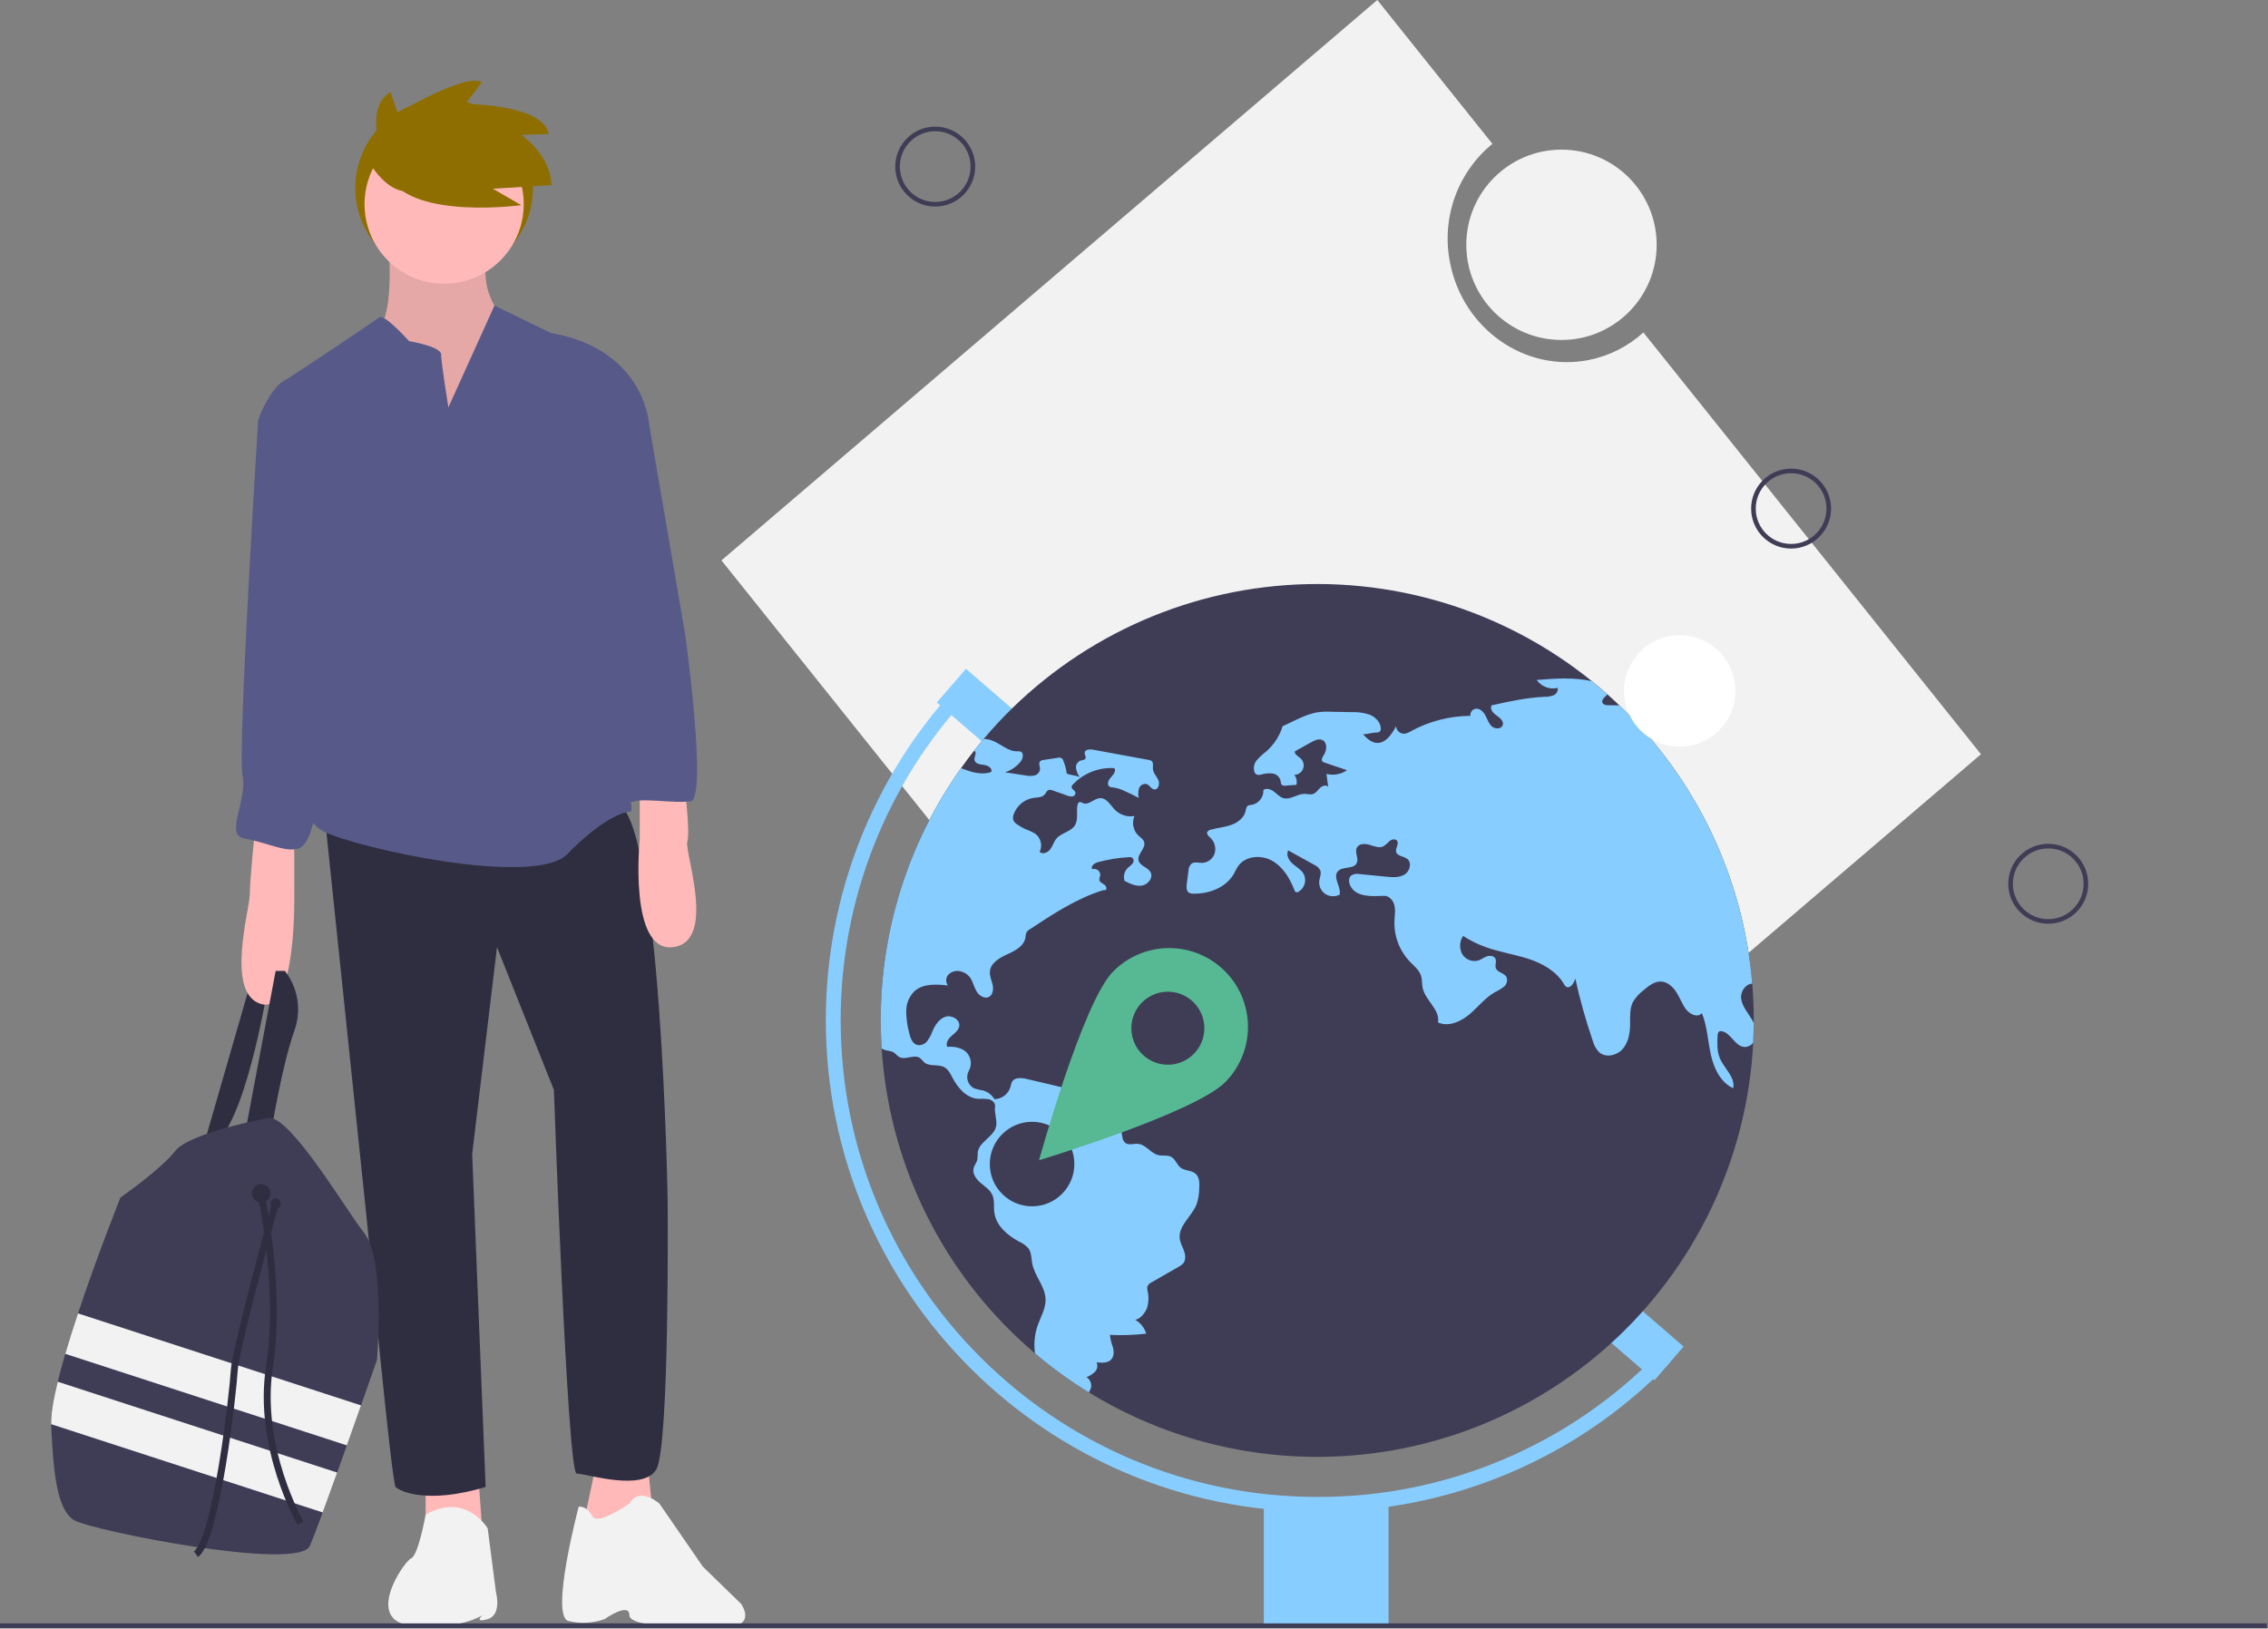 <svg width="983" height="706" viewBox="0 0 983 706" fill="none" xmlns="http://www.w3.org/2000/svg">
<rect x="0" y="0" width="983" height="706" fill="#808080" stroke="none"/>
<g clip-path="url(#clip0)">
<path d="M192.5 120C213.763 120 231 102.763 231 81.5C231 60.237 213.763 43 192.5 43C171.237 43 154 60.237 154 81.5C154 102.763 171.237 120 192.5 120Z" fill="#8F6E00"/>
<path d="M88.089 497.133L109.16 424.058L116.333 426.299C116.333 426.299 107.815 480.994 94.366 494.891L88.089 497.133Z" fill="#2F2E41"/>
<path d="M168.338 104.857C168.338 104.857 171.027 133.549 164.751 141.619C158.475 149.689 168.786 165.38 168.786 165.38L187.615 187.795L215.411 175.243L219.445 151.93L216.756 135.791C216.756 135.791 207.341 126.376 211.376 109.34C215.411 92.304 168.338 104.857 168.338 104.857Z" fill="#FFB9B9"/>
<path opacity="0.1" d="M168.338 104.857C168.338 104.857 171.027 133.549 164.751 141.619C158.475 149.689 168.786 165.38 168.786 165.38L187.615 187.795L215.411 175.243L219.445 151.93L216.756 135.791C216.756 135.791 207.341 126.376 211.376 109.34C215.411 92.304 168.338 104.857 168.338 104.857Z" fill="black"/>
<path d="M184.477 641.491V659.871L209.134 664.803L206.892 634.318L184.477 641.491Z" fill="#FFB9B9"/>
<path d="M258.449 634.318L253.069 659.871L263.829 667.492L282.658 653.595L280.417 631.627L258.449 634.318Z" fill="#FFB9B9"/>
<path d="M211.376 662.561C211.376 662.561 201.961 646.648 184.477 656.622C184.477 656.622 181.339 674.217 178.201 675.562C175.062 676.907 157.578 702.461 178.201 704.703C198.823 706.945 209.134 700.22 209.134 700.22C209.134 700.22 205.099 703.691 211.376 701.898C217.652 700.105 214.962 690.242 214.962 690.242L211.376 662.561Z" fill="#F2F2F2"/>
<path d="M272.795 651.802C272.795 651.802 258.897 661.665 256.656 657.181C254.414 652.698 250.827 653.147 250.827 653.147C250.827 653.147 238.275 700.467 246.344 702.709C251.54 703.988 256.999 703.706 262.035 701.898C262.035 701.898 272.795 694.363 272.795 700.191C272.795 706.019 302.832 705.6 315.385 705.151C327.938 704.703 321.213 695.288 321.213 695.288L304.625 679.149L285.796 651.802C285.796 651.802 277.278 644.18 272.795 651.802Z" fill="#F2F2F2"/>
<path d="M140.542 351.879L159.371 532.55C159.371 532.55 169.682 642.835 171.476 644.629C173.269 646.422 184.925 652.25 210.479 644.629L204.651 500.271L215.411 410.608L240.068 472.476C240.068 472.476 245.896 638.801 249.931 638.801C253.966 638.801 278.623 646.87 284.451 637.007C290.279 627.144 289.383 520.894 289.383 520.894C289.383 520.894 286.693 353.224 266.967 347.844C247.241 342.464 140.542 351.879 140.542 351.879Z" fill="#2F2E41"/>
<path d="M192.5 123C211.554 123 227 107.554 227 88.5C227 69.446 211.554 54 192.5 54C173.446 54 158 69.446 158 88.5C158 107.554 173.446 123 192.5 123Z" fill="#FFB9B9"/>
<path d="M194.34 176.588C194.34 176.588 191.202 157.31 191.202 153.724C191.202 150.137 177.304 147.895 177.304 147.895C177.304 147.895 166.544 135.791 164.303 137.584C162.061 139.377 127.989 162.242 122.609 165.38C117.23 168.518 111.401 181.967 111.85 182.864C112.298 183.761 140.094 242.042 140.094 242.042C140.094 242.042 152.198 277.907 143.68 296.736C135.162 315.565 124.403 352.775 140.094 360.397C155.785 368.018 231.998 384.606 245.896 370.26C259.794 355.914 269.657 351.879 273.243 351.879C276.83 351.879 258.449 289.563 262.484 283.735C266.518 277.907 260.69 241.593 260.69 241.593L281.313 183.761C281.313 183.761 279.52 151.482 238.723 144.309L214.317 132.475L194.34 176.588Z" fill="#575A89"/>
<path d="M110.505 359.949C110.505 359.949 108.263 381.468 108.263 387.744C108.263 394.02 97.504 430.782 113.195 435.265C128.886 439.749 127.541 386.399 127.541 386.399V359.052L110.505 359.949Z" fill="#FFB9B9"/>
<path d="M296.556 339.774C296.556 339.774 299.246 360.397 297.901 364.88C296.556 369.363 310.902 408.367 291.624 410.608C272.347 412.85 277.278 363.983 277.278 363.983V339.774L296.556 339.774Z" fill="#FFB9B9"/>
<path d="M106.47 489.96L119.471 420.919H123.506C126.327 424.556 128.177 428.851 128.883 433.399C129.589 437.948 129.127 442.601 127.541 446.922C122.161 462.164 117.678 489.96 117.678 489.96H106.47Z" fill="#2F2E41"/>
<path d="M118.575 177.484L111.85 182.864C111.85 182.864 102.884 325.428 105.125 336.188C107.367 346.947 97.056 362.19 106.022 363.535C114.988 364.88 125.748 370.708 130.679 367.122C135.611 363.535 136.507 350.534 138.301 347.396C140.094 344.258 143.232 307.047 143.232 307.047C143.232 307.047 152.647 269.837 146.818 242.042C140.99 214.246 135.611 186.002 135.611 186.002L118.575 177.484Z" fill="#575A89"/>
<path d="M260.69 166.276L281.313 183.761L297.004 275.217C297.004 275.217 306.867 346.499 299.246 347.396C291.624 348.292 279.968 346.051 275.037 347.396C270.105 348.741 266.07 345.154 266.07 345.154C266.07 345.154 260.69 316.462 260.69 316.014C260.69 315.565 257.104 282.838 257.104 282.838L252.621 246.076L259.346 205.728L260.69 166.276Z" fill="#575A89"/>
<path d="M163.406 589.486C163.406 589.486 160.492 597.856 156.475 609.252C154.61 614.551 152.508 620.509 150.342 626.584C148.948 630.511 147.531 634.488 146.137 638.37C143.913 644.579 141.752 650.542 139.865 655.662C137.372 662.418 135.35 667.712 134.266 670.183C129.334 681.39 39.223 663.458 32.05 658.975C24.877 654.492 23.083 639.249 22.187 617.73C22.182 617.618 22.178 617.506 22.178 617.394C22.061 613.049 23.169 606.58 25.02 598.99C25.944 595.197 27.055 591.127 28.293 586.899C29.952 581.228 31.835 575.283 33.803 569.366C42.258 543.946 52.224 519.1 52.224 519.1C52.224 519.1 69.708 506.996 75.985 498.926C82.261 490.857 116.781 484.58 116.781 484.58C126.644 485.028 149.06 523.135 158.026 534.791C166.993 546.448 163.406 589.486 163.406 589.486Z" fill="#3F3D56"/>
<path d="M113.195 521.342C115.423 521.342 117.23 519.536 117.23 517.307C117.23 515.079 115.423 513.272 113.195 513.272C110.966 513.272 109.16 515.079 109.16 517.307C109.16 519.536 110.966 521.342 113.195 521.342Z" fill="#2F2E41"/>
<path d="M119.471 524.032C120.709 524.032 121.713 523.028 121.713 521.79C121.713 520.552 120.709 519.549 119.471 519.549C118.233 519.549 117.23 520.552 117.23 521.79C117.23 523.028 118.233 524.032 119.471 524.032Z" fill="#2F2E41"/>
<path d="M156.475 609.252C154.61 614.551 152.508 620.509 150.342 626.584L28.293 586.899C29.952 581.228 31.835 575.283 33.803 569.366L156.475 609.252Z" fill="#F2F2F2"/>
<path d="M146.137 638.37C143.913 644.579 141.752 650.542 139.865 655.662L22.178 617.394C22.061 613.049 23.169 606.58 25.02 598.99L146.137 638.37Z" fill="#F2F2F2"/>
<path d="M113.195 518.204C113.195 518.204 122.161 557.656 116.781 592.624C111.402 627.593 130.231 660.32 130.231 660.32" stroke="#2F2E41" stroke-width="3" stroke-miterlimit="10"/>
<path d="M119.471 521.342C119.471 521.342 101.987 585.003 101.539 593.969C101.09 602.935 93.917 667.044 84.951 673.769" stroke="#2F2E41" stroke-width="3" stroke-miterlimit="10"/>
<path d="M165.664 67.2C165.664 67.2 157.736 46.65 169.232 39.931L172.403 49.021C172.403 49.021 201.341 31.632 208.873 35.584L201.738 45.069C201.738 45.069 235.432 45.069 237.811 58.111L225.918 58.506C225.918 58.506 238.604 66.805 239 80.242L213.63 81.822L225.919 88.936C225.919 88.936 179.935 95.259 168.836 77.08L165.664 67.2Z" fill="#8F6E00"/>
<path d="M159 68.624C159 68.624 168.228 86.819 180.532 82.27C192.835 77.721 180.532 61.043 180.532 61.043L172.329 57L159 68.624Z" fill="#8F6E00"/>
<path d="M858.599 326.969L712.272 144.115C705.628 150.191 697.441 154.324 688.607 156.064C661.06 161.489 634.157 142.677 628.518 114.046C626.574 104.578 627.254 94.758 630.482 85.647C633.711 76.536 639.367 68.48 646.839 62.348L596.946 4.57764e-05L312.697 242.934L574.351 569.903L858.599 326.969Z" fill="#F2F2F2"/>
<path d="M676.782 147.376C699.565 147.376 718.034 128.907 718.034 106.124C718.034 83.341 699.565 64.872 676.782 64.872C653.999 64.872 635.53 83.341 635.53 106.124C635.53 128.907 653.999 147.376 676.782 147.376Z" fill="#F2F2F2"/>
<path d="M418.661 289.937L406.039 304.544L448.563 341.288L461.185 326.681L418.661 289.937Z" fill="#88CDFF"/>
<path d="M692.02 551.168L679.398 565.776L717.091 598.346L729.713 583.738L692.02 551.168Z" fill="#88CDFF"/>
<path d="M760.126 442.367V443.5C760.1 446.344 760.019 449.175 759.881 451.994C757.428 500.231 736.619 545.702 701.718 579.09C666.818 612.478 620.47 631.254 572.172 631.57C523.874 631.886 477.285 613.718 441.951 580.789C406.617 547.861 385.214 502.665 382.13 454.465C381.873 450.462 381.744 446.43 381.744 442.367C381.676 403.183 393.837 364.953 416.532 333.01C418.347 330.436 420.234 327.909 422.195 325.429C423.546 323.705 424.936 322.019 426.339 320.345C458.276 282.51 503.77 258.7 553.061 254.022C602.352 249.345 651.513 264.173 689.996 295.326C692.275 297.166 694.514 299.071 696.702 301.014C698.452 302.572 700.173 304.163 701.863 305.789C735.152 337.632 755.642 380.553 759.47 426.46C759.907 431.711 760.126 437.013 760.126 442.367Z" fill="#3F3D56"/>
<path d="M570.935 655.368C453.486 655.368 357.934 559.816 357.934 442.367C357.865 388.631 378.174 336.868 414.768 297.517L419.484 301.895C383.997 340.056 364.301 390.255 364.369 442.367C364.369 556.268 457.034 648.933 570.935 648.933C598.61 649.026 626.017 643.513 651.504 632.727C676.99 621.94 700.028 606.102 719.227 586.17L723.847 590.649C704.05 611.203 680.294 627.534 654.014 638.657C627.733 649.78 599.472 655.464 570.935 655.368Z" fill="#88CDFF"/>
<path d="M601.823 650.863H547.769V704.918H601.823V650.863Z" fill="#88CDFF"/>
<path d="M422.195 325.429C422.287 325.468 422.374 325.52 422.452 325.584C423.469 326.42 422.195 328.029 422.349 329.354C422.529 331.053 424.795 331.427 426.506 331.594C428.218 331.774 430.38 333.151 429.569 334.67C425.271 336.15 420.921 334.696 416.532 333.01C393.837 364.953 381.676 403.182 381.744 442.367C381.744 446.434 381.873 450.467 382.13 454.465C382.49 454.728 382.884 454.94 383.301 455.096C384.588 455.585 386.081 455.495 387.265 456.19C388.205 456.743 388.835 457.721 389.775 458.236C392.465 459.703 396.197 456.885 398.707 458.635C399.356 459.226 399.97 459.853 400.547 460.514C402.864 462.522 406.673 461.17 409.35 462.676C411.075 463.641 411.963 465.572 412.89 467.322C415.194 471.698 418.926 475.997 423.855 476.344C425.41 476.273 426.968 476.325 428.514 476.499C430.033 476.846 431.526 478.172 431.281 479.703C430.856 482.342 432.156 485.225 431.809 487.863C431.178 492.689 424.344 494.8 423.765 499.626C423.763 500.688 423.703 501.75 423.585 502.805C423.276 504.067 422.324 505.096 421.989 506.357C421.345 508.738 423.057 511.119 424.923 512.715C426.802 514.324 429.042 515.714 430.071 517.953C431.152 520.334 430.625 523.101 430.972 525.688C431.744 531.338 436.622 535.521 441.642 538.224C443.25 538.896 444.678 539.936 445.812 541.261C447.099 543.127 446.97 545.586 447.407 547.812C448.463 553.256 453.045 557.748 453.173 563.295C453.263 567.246 451.075 570.824 449.763 574.543C448.412 578.443 448.011 582.608 448.591 586.693C455.93 592.917 463.73 598.574 471.925 603.617C472.371 602.958 472.697 602.227 472.89 601.455C473.046 600.602 472.939 599.721 472.582 598.931C472.226 598.14 471.638 597.476 470.895 597.027C472.279 596.505 473.537 595.698 474.589 594.659C475.106 594.128 475.447 593.45 475.567 592.718C475.687 591.986 475.579 591.235 475.258 590.567C477.523 590.85 480.213 590.991 481.706 589.254C482.903 587.864 482.826 585.779 482.35 584.016C481.696 582.302 481.264 580.511 481.063 578.688C486.311 578.943 491.571 578.767 496.79 578.16C496.035 575.614 494.317 573.463 492.002 572.162C494.371 571.763 496.52 568.932 497.266 566.654C497.912 564.33 497.947 561.879 497.369 559.537C497.19 558.935 497.164 558.298 497.292 557.684C497.673 556.867 498.342 556.221 499.171 555.869C503.084 553.617 506.996 551.369 510.909 549.125C511.607 548.773 512.242 548.307 512.788 547.748C514.01 546.293 513.83 544.118 513.2 542.329C512.569 540.541 511.565 538.854 511.321 536.975C510.6 531.351 516.623 527.31 518.656 522.007C519.348 519.891 519.721 517.683 519.763 515.457C519.931 513.063 519.943 510.296 518.116 508.764C516.353 507.284 513.611 507.619 511.771 506.242C510.085 504.98 509.506 502.548 507.665 501.531C505.992 500.604 503.907 501.197 502.041 500.759C498.772 500 496.713 496.229 493.367 495.881C491.488 495.675 489.351 496.602 487.807 495.508C486.442 494.53 486.391 492.586 486.134 490.939C485.677 488.373 484.445 486.008 482.604 484.163C480.764 482.318 478.402 481.081 475.837 480.617C473.894 480.308 471.783 480.424 470.123 479.356C468.45 478.275 467.691 476.254 466.365 474.748C464.254 472.342 460.908 471.479 457.781 470.746C453.534 469.755 449.291 468.759 445.052 467.76C442.8 467.219 439.891 466.936 438.669 468.918C438.307 469.672 438.055 470.474 437.922 471.299C437.462 472.784 436.546 474.087 435.302 475.02C434.059 475.954 432.553 476.471 430.998 476.499C429.934 474.681 428.21 473.345 426.185 472.766C424.861 472.544 423.554 472.235 422.272 471.84C421.602 471.512 421.007 471.05 420.521 470.484C420.036 469.918 419.672 469.259 419.45 468.547C419.228 467.835 419.154 467.085 419.232 466.343C419.31 465.602 419.539 464.884 419.904 464.233C420.634 462.927 420.914 461.418 420.703 459.937C420.491 458.455 419.799 457.085 418.733 456.035C416.571 454.092 413.443 453.616 410.535 453.809C409.775 452.148 411.049 450.282 412.414 449.072C413.791 447.876 415.451 446.692 415.747 444.89C416.223 442.058 412.607 439.909 409.865 440.745C407.124 441.595 405.374 444.259 404.215 446.885C403.653 448.434 402.887 449.901 401.937 451.248C401.45 451.914 400.789 452.432 400.026 452.746C399.262 453.059 398.427 453.155 397.613 453.024C395.348 452.444 394.485 449.755 393.984 447.489C393.179 444.462 392.773 441.343 392.774 438.21C392.793 435.047 394.05 432.016 396.274 429.767C400.02 426.318 405.785 426.653 410.843 427.206C410.302 426.484 410.042 425.588 410.113 424.688C410.184 423.788 410.581 422.944 411.23 422.315C411.906 421.714 412.72 421.288 413.599 421.072C414.478 420.857 415.397 420.86 416.275 421.08C417.8 421.396 419.173 422.216 420.174 423.409C421.616 425.16 422.028 427.541 423.109 429.523C424.203 431.518 426.648 433.216 428.643 432.148C430.38 431.222 430.651 428.828 430.226 426.91C429.788 425.005 428.874 423.139 429.029 421.183C429.325 417.463 433.199 415.211 436.609 413.68C440.02 412.148 443.92 410.076 444.46 406.369C444.485 405.648 444.624 404.936 444.872 404.259C445.25 403.654 445.777 403.157 446.404 402.817C456.352 396.24 466.481 389.574 477.858 385.983C478.45 385.79 478.515 385.996 479.12 385.854C479.969 385.365 479.403 384.014 478.592 383.473C477.781 382.933 476.7 382.508 476.494 381.556C476.352 380.861 476.764 380.166 476.867 379.458C476.894 379.03 476.816 378.603 476.639 378.213C476.462 377.822 476.192 377.481 475.853 377.22C475.514 376.958 475.116 376.783 474.694 376.711C474.271 376.639 473.838 376.672 473.431 376.807C472.517 375.597 474.319 374.194 475.786 373.782C480.179 372.579 484.688 371.845 489.235 371.594C489.76 371.508 490.299 371.598 490.767 371.852C491.101 372.174 491.3 372.613 491.321 373.077C491.343 373.541 491.186 373.996 490.883 374.348C490.264 375.036 489.578 375.661 488.837 376.215C488.098 376.932 487.571 377.838 487.312 378.834C487.053 379.831 487.073 380.879 487.369 381.865C489.75 383.074 492.324 384.323 494.963 383.898C497.588 383.473 499.918 380.513 498.682 378.158C497.537 375.957 494.075 375.455 493.483 373.049C492.788 370.23 496.777 367.72 495.876 364.966C495.49 363.756 494.281 363.036 493.354 362.173C492.263 361.1 491.522 359.722 491.226 358.221C490.929 356.719 491.093 355.164 491.694 353.756C490.187 354.019 488.639 353.919 487.179 353.462C485.72 353.005 484.39 352.206 483.302 351.131C481.295 349.11 479.699 345.905 476.841 346.008C474.229 346.086 471.977 349.136 469.531 348.209C468.926 347.978 468.296 347.514 467.717 347.785C467.526 347.907 467.365 348.072 467.247 348.266C467.129 348.46 467.056 348.678 467.034 348.904C466.417 351.877 467.485 355.262 465.863 357.836C464.1 360.629 460.02 361.015 457.884 363.538C456.725 364.902 456.275 366.742 455.207 368.184C454.139 369.625 451.886 370.552 450.599 369.291C451.23 367.998 451.402 366.531 451.089 365.128C450.775 363.725 449.995 362.47 448.875 361.568C447.689 360.79 446.409 360.168 445.065 359.715C443.564 359.082 442.136 358.288 440.805 357.347C440.142 356.943 439.603 356.364 439.248 355.674C438.967 354.806 439.003 353.866 439.351 353.023C440.002 351.164 441.148 349.518 442.665 348.262C444.182 347.005 446.013 346.186 447.961 345.893C449.66 345.661 451.642 345.738 452.774 344.438C453.366 343.756 453.675 342.714 454.55 342.443C455.102 342.328 455.676 342.396 456.185 342.636C458.308 343.383 460.419 344.129 462.543 344.876C463.251 345.201 464.033 345.33 464.808 345.249C465.192 345.2 465.543 345.006 465.789 344.707C466.035 344.408 466.158 344.027 466.134 343.64C465.928 342.585 464.306 342.083 464.46 341.015C464.535 340.666 464.72 340.35 464.988 340.114C467.283 337.672 470.09 335.768 473.207 334.538C476.324 333.308 479.675 332.781 483.019 332.997C483.817 334.322 482.556 335.88 481.488 336.999C480.432 338.132 479.583 340.14 480.87 341.002C481.389 341.274 481.97 341.407 482.556 341.388C484.121 341.598 485.642 342.059 487.06 342.752C489.261 343.705 491.423 344.76 493.534 345.893C493.223 344.513 493.277 343.076 493.688 341.723C493.921 341.059 494.393 340.505 495.011 340.169C495.63 339.834 496.351 339.741 497.035 339.908C498.296 340.397 498.939 342.07 500.291 342.225C502.08 342.431 502.788 339.779 502.041 338.132C501.295 336.485 499.802 335.12 499.686 333.306C499.596 332.096 500.059 330.59 499.094 329.856C498.751 329.629 498.358 329.488 497.949 329.445C489.866 327.965 481.779 326.48 473.688 324.992C472.247 324.721 470.175 324.927 470.11 326.382C470.072 327.205 470.805 328.016 470.484 328.762C470.136 329.56 469.004 329.496 468.18 329.779C467.561 330.06 467.05 330.535 466.725 331.131C466.4 331.728 466.278 332.415 466.378 333.087C466.598 334.425 467.117 335.697 467.897 336.806C466.314 336.15 463.933 336.034 462.35 335.365C462.119 333.532 461.652 331.736 460.96 330.024C460.92 329.751 460.821 329.491 460.67 329.26C460.519 329.03 460.319 328.836 460.085 328.691C459.851 328.546 459.587 328.455 459.314 328.422C459.04 328.39 458.763 328.419 458.502 328.505C456.417 328.827 454.332 329.136 452.247 329.457C451.723 329.482 451.222 329.677 450.818 330.011C450.007 330.873 450.805 332.25 450.779 333.434C450.704 334.096 450.424 334.719 449.979 335.214C449.534 335.71 448.946 336.055 448.295 336.201C446.986 336.467 445.634 336.45 444.332 336.15C441.41 335.699 438.501 335.249 435.58 334.799C438.159 333.977 440.452 332.442 442.195 330.371C443.353 329.007 443.971 326.459 442.298 325.815C441.804 325.68 441.288 325.64 440.779 325.699C436.815 325.725 433.688 322.418 429.981 321.015C428.816 320.58 427.583 320.353 426.339 320.345L422.195 325.429Z" fill="#88CDFF"/>
<path d="M759.881 451.994C759.427 452.603 758.831 453.092 758.144 453.417C757.458 453.743 756.702 453.895 755.943 453.86C751.915 453.513 750.216 447.708 746.226 447.052C745.873 446.961 745.5 446.998 745.171 447.155C744.579 447.477 744.476 448.275 744.437 448.944C744.27 452.264 744.128 455.713 745.428 458.777C747.32 463.255 752.223 467.013 751.194 471.762C745.66 469.201 742.777 462.985 741.477 457.026C740.164 451.067 739.958 444.812 737.616 439.175C735.827 441.453 732.095 439.574 730.473 437.18C728.929 434.915 727.976 432.29 726.483 429.986C724.99 427.695 722.699 425.636 719.971 425.507C717.101 425.379 714.604 427.348 712.416 429.214C710.513 430.62 708.915 432.397 707.719 434.439C706.187 437.528 706.586 441.157 706.509 444.594C706.432 448.3 705.646 452.226 703.111 454.954C700.576 457.67 695.904 458.622 693.111 456.164C691.761 454.756 690.798 453.022 690.318 451.132C687.282 442.283 684.755 433.268 682.75 424.13C682.287 426.215 680.447 428.905 678.696 427.682C678.305 427.349 677.989 426.937 677.77 426.472C674.501 420.951 668.465 417.631 662.351 415.636C656.251 413.654 649.829 412.727 643.793 410.539C640.408 409.31 637.174 407.699 634.153 405.739C633.386 406.869 632.938 408.185 632.856 409.549C632.774 410.912 633.062 412.273 633.69 413.486C634.368 414.674 635.42 415.604 636.681 416.132C637.942 416.661 639.343 416.758 640.665 416.408C642.004 415.97 643.136 415.044 644.462 414.58C645.787 414.13 647.576 414.349 648.156 415.636C648.722 416.858 647.872 418.339 648.297 419.626C648.928 421.569 651.875 421.723 652.905 423.499C653.207 424.203 653.277 424.984 653.103 425.73C652.929 426.476 652.522 427.146 651.939 427.644C650.755 428.609 649.448 429.414 648.053 430.037C643.728 432.444 640.652 436.55 636.868 439.742C633.085 442.946 627.743 445.276 623.239 443.229C624.307 437.785 617.834 433.796 616.637 428.377C616.238 426.588 616.444 424.696 615.89 422.959C615.079 420.436 612.84 418.712 611.012 416.807C608.792 414.469 607.062 411.71 605.924 408.693C604.785 405.676 604.262 402.461 604.384 399.239C604.487 397 604.899 394.722 604.384 392.534C603.882 390.359 602.068 388.248 599.828 388.338C594.719 388.57 588.271 388.956 585.594 384.593C584.629 383.036 584.217 380.758 585.607 379.561C586.15 379.216 586.756 378.983 587.39 378.875C588.024 378.767 588.674 378.786 589.3 378.93C593.149 379.303 596.984 379.689 600.832 380.063C603.522 380.32 606.431 380.539 608.747 379.136C611.064 377.733 612.068 373.988 609.918 372.328C608.361 371.118 605.555 371.182 605.092 369.265C604.719 367.656 606.495 365.841 605.53 364.49C604.848 363.537 603.303 363.795 602.364 364.516C601.544 365.367 600.652 366.146 599.7 366.845C597.859 367.797 595.671 366.884 593.689 366.266C591.707 365.648 589.056 365.597 588.103 367.437C587.022 369.483 589.043 372.186 587.988 374.245C586.572 376.961 581.81 375.417 579.828 377.759C577.563 380.436 581.372 384.451 580.613 387.875C579.635 388.36 578.549 388.583 577.459 388.522C576.37 388.461 575.314 388.118 574.397 387.527C573.496 386.915 572.779 386.069 572.321 385.081C571.863 384.093 571.682 382.999 571.797 381.916C571.977 380.372 572.788 378.789 572.247 377.334C571.665 376.211 570.702 375.331 569.532 374.85C565.8 372.778 562.067 370.715 558.335 368.66C557.292 370.59 558.605 372.971 560.253 374.426C561.887 375.867 563.946 376.961 565.027 378.866C565.712 380.186 565.867 381.717 565.46 383.148C565.053 384.578 564.116 385.799 562.839 386.562C562.678 386.673 562.494 386.748 562.301 386.781C562.107 386.815 561.909 386.806 561.72 386.755C561.541 386.65 561.386 386.511 561.262 386.345C561.138 386.179 561.049 385.991 560.999 385.79C559.03 380.732 556.057 375.751 551.321 373.113C546.572 370.462 539.763 371.015 536.649 375.455C535.915 376.51 535.413 377.72 534.77 378.84C531.359 384.773 524.023 387.579 517.176 387.399C516.506 387.442 515.839 387.285 515.259 386.948C514.152 386.189 514.203 384.567 514.37 383.229C514.615 381.337 514.847 379.458 515.091 377.566C515.097 376.411 515.544 375.301 516.34 374.464C517.614 373.46 519.441 374.091 521.063 374.065C522.287 374.011 523.464 373.58 524.434 372.831C525.404 372.082 526.119 371.053 526.481 369.882C526.807 368.701 526.805 367.454 526.474 366.274C526.143 365.095 525.495 364.028 524.602 363.19C523.869 362.495 522.878 361.62 523.264 360.68C523.421 360.421 523.632 360.2 523.883 360.031C524.134 359.862 524.419 359.75 524.718 359.702C527.614 358.866 530.69 358.647 533.534 357.643C536.391 356.652 539.158 354.618 539.84 351.671C540.046 350.77 540.136 349.676 540.947 349.226C541.357 349.062 541.793 348.974 542.234 348.968C543.782 348.747 545.19 347.954 546.183 346.747C547.176 345.539 547.682 344.004 547.601 342.443C548.965 341.491 550.883 342.199 552.209 343.215C553.521 344.232 554.693 345.571 556.301 346.008C559.3 346.832 562.196 344.168 565.311 344.155C566.623 344.155 567.975 344.618 569.197 344.168C570.446 343.717 571.192 342.482 572.145 341.568C573.11 340.641 574.783 340.088 575.671 341.079C575.414 339.213 575.169 337.36 574.912 335.506C576.428 335.888 578.008 335.941 579.547 335.661C581.085 335.382 582.546 334.776 583.831 333.885C580.587 332.791 577.357 331.697 574.114 330.603C573.773 330.519 573.459 330.351 573.2 330.114C572.492 329.354 573.2 328.17 573.766 327.308C575.143 325.236 575.375 321.825 573.11 320.796C571.565 320.088 569.802 320.937 568.322 321.761C565.954 323.074 563.586 324.399 561.218 325.712C560.999 327.063 562.646 327.836 563.663 328.737C564.283 329.286 564.721 330.01 564.921 330.814C565.121 331.618 565.073 332.463 564.784 333.239C564.494 334.015 563.976 334.685 563.298 335.161C562.62 335.637 561.814 335.896 560.986 335.905C561.453 336.514 561.777 337.22 561.935 337.97C562.093 338.721 562.081 339.497 561.9 340.242C560.317 340.358 558.721 340.474 557.125 340.59C556.86 340.643 556.587 340.643 556.322 340.59C556.057 340.537 555.805 340.432 555.581 340.281C555.066 339.831 555.143 339.033 555.014 338.363C554.802 337.563 554.356 336.845 553.732 336.302C553.108 335.758 552.335 335.414 551.514 335.313C549.874 335.129 548.214 335.282 546.636 335.764C545.95 336.005 545.199 335.987 544.525 335.712C544.143 335.459 543.854 335.089 543.702 334.657C543.421 333.774 543.374 332.834 543.563 331.928C543.753 331.022 544.173 330.18 544.783 329.483C546.019 328.11 547.38 326.857 548.85 325.738C552.18 322.822 554.627 319.033 555.915 314.798C558.541 313.691 561.256 312.198 563.895 311.092C566.016 310.109 568.239 309.362 570.523 308.865C572.673 308.537 574.851 308.433 577.022 308.556C579.983 308.608 582.956 308.659 585.916 308.723C588.558 308.612 591.198 308.992 593.702 309.843C596.135 310.847 598.284 313.022 598.451 315.648C598.502 315.947 598.475 316.254 598.374 316.54C598.272 316.826 598.1 317.081 597.872 317.282C597.53 317.471 597.142 317.56 596.752 317.54C594.294 317.617 593.252 318.235 590.793 318.325C592.351 319.985 594.101 321.735 596.366 322.031C600.356 322.546 603.226 318.415 605.066 314.824C605.132 315.738 605.553 316.59 606.238 317.198C606.923 317.807 607.819 318.123 608.734 318.08C609.72 317.911 610.662 317.543 611.501 316.999C619.418 312.673 628.285 310.382 637.306 310.332C637.217 309.649 637.386 308.958 637.778 308.392C638.17 307.826 638.759 307.426 639.43 307.269C641.27 306.909 642.917 308.492 643.806 310.139C644.681 311.787 645.234 313.691 646.65 314.927C648.053 316.162 650.768 316.098 651.322 314.322C651.862 312.61 650.073 311.143 648.593 310.126C647.1 309.122 645.543 307.256 646.547 305.763C654.114 304.077 661.746 302.404 669.507 302.07C670.826 302.11 672.14 301.882 673.368 301.4C673.977 301.143 674.483 300.692 674.809 300.117C675.134 299.542 675.261 298.876 675.17 298.221C673.477 298.617 671.704 298.5 670.077 297.886C668.45 297.272 667.042 296.188 666.032 294.772C673.999 294.116 682.339 293.537 689.996 295.326L696.702 301.014C695.428 302.34 693.729 303.588 694.655 304.914C694.961 305.218 695.332 305.449 695.74 305.59C696.148 305.73 696.582 305.776 697.011 305.725C698.632 305.75 700.254 305.789 701.863 305.789C735.152 337.631 755.642 380.552 759.469 426.459C756.767 426.357 754.283 429.78 754.63 432.766C755.042 436.228 757.539 439.008 759.328 441.994C759.624 442.479 759.89 442.982 760.126 443.5L759.881 451.994Z" fill="#88CDFF"/>
<path d="M0 704.761H982.521" stroke="#3F3D56" stroke-width="2" stroke-miterlimit="10"/>
<path d="M405.348 88.543C414.364 88.543 421.674 81.234 421.674 72.217C421.674 63.2 414.364 55.891 405.348 55.891C396.331 55.891 389.021 63.2 389.021 72.217C389.021 81.234 396.331 88.543 405.348 88.543Z" stroke="#3F3D56" stroke-width="2" stroke-miterlimit="10"/>
<path d="M887.756 399.454C896.773 399.454 904.083 392.144 904.083 383.127C904.083 374.111 896.773 366.801 887.756 366.801C878.74 366.801 871.43 374.111 871.43 383.127C871.43 392.144 878.74 399.454 887.756 399.454Z" stroke="#3F3D56" stroke-width="2" stroke-miterlimit="10"/>
<path d="M776.301 236.807C785.318 236.807 792.627 229.497 792.627 220.48C792.627 211.464 785.318 204.154 776.301 204.154C767.284 204.154 759.975 211.464 759.975 220.48C759.975 229.497 767.284 236.807 776.301 236.807Z" stroke="#3F3D56" stroke-width="2" stroke-miterlimit="10"/>
<path d="M447.322 522.952C457.44 522.952 465.643 514.749 465.643 504.63C465.643 494.512 457.44 486.309 447.322 486.309C437.203 486.309 429 494.512 429 504.63C429 514.749 437.203 522.952 447.322 522.952Z" fill="#3F3D56"/>
<path d="M728.038 323.662C741.376 323.662 752.189 312.849 752.189 299.511C752.189 286.173 741.376 275.36 728.038 275.36C714.699 275.36 703.886 286.173 703.886 299.511C703.886 312.849 714.699 323.662 728.038 323.662Z" fill="white"/>
<path d="M530.599 420.704C524.117 414.38 515.388 410.89 506.333 411.003C497.278 411.115 488.639 414.819 482.315 421.302C469.147 434.8 450.347 502.969 450.347 502.969C450.347 502.969 518.029 482.486 531.197 468.988C537.521 462.506 541.01 453.777 540.898 444.722C540.786 435.667 537.081 427.027 530.599 420.704V420.704ZM495.125 457.067C492.885 454.882 491.343 452.081 490.695 449.02C490.046 445.958 490.32 442.773 491.482 439.867C492.644 436.961 494.641 434.465 497.221 432.694C499.802 430.923 502.849 429.958 505.979 429.919C509.108 429.88 512.178 430.77 514.802 432.476C517.425 434.183 519.484 436.629 520.717 439.505C521.951 442.381 522.303 445.559 521.731 448.635C521.158 451.712 519.686 454.55 517.501 456.79C514.571 459.794 510.567 461.511 506.371 461.563C502.174 461.615 498.129 459.998 495.125 457.067V457.067Z" fill="#57B894"/>
</g>
<defs>
<clipPath id="clip0">
<rect width="982.521" height="705.868" fill="white"/>
</clipPath>
</defs>
</svg>
